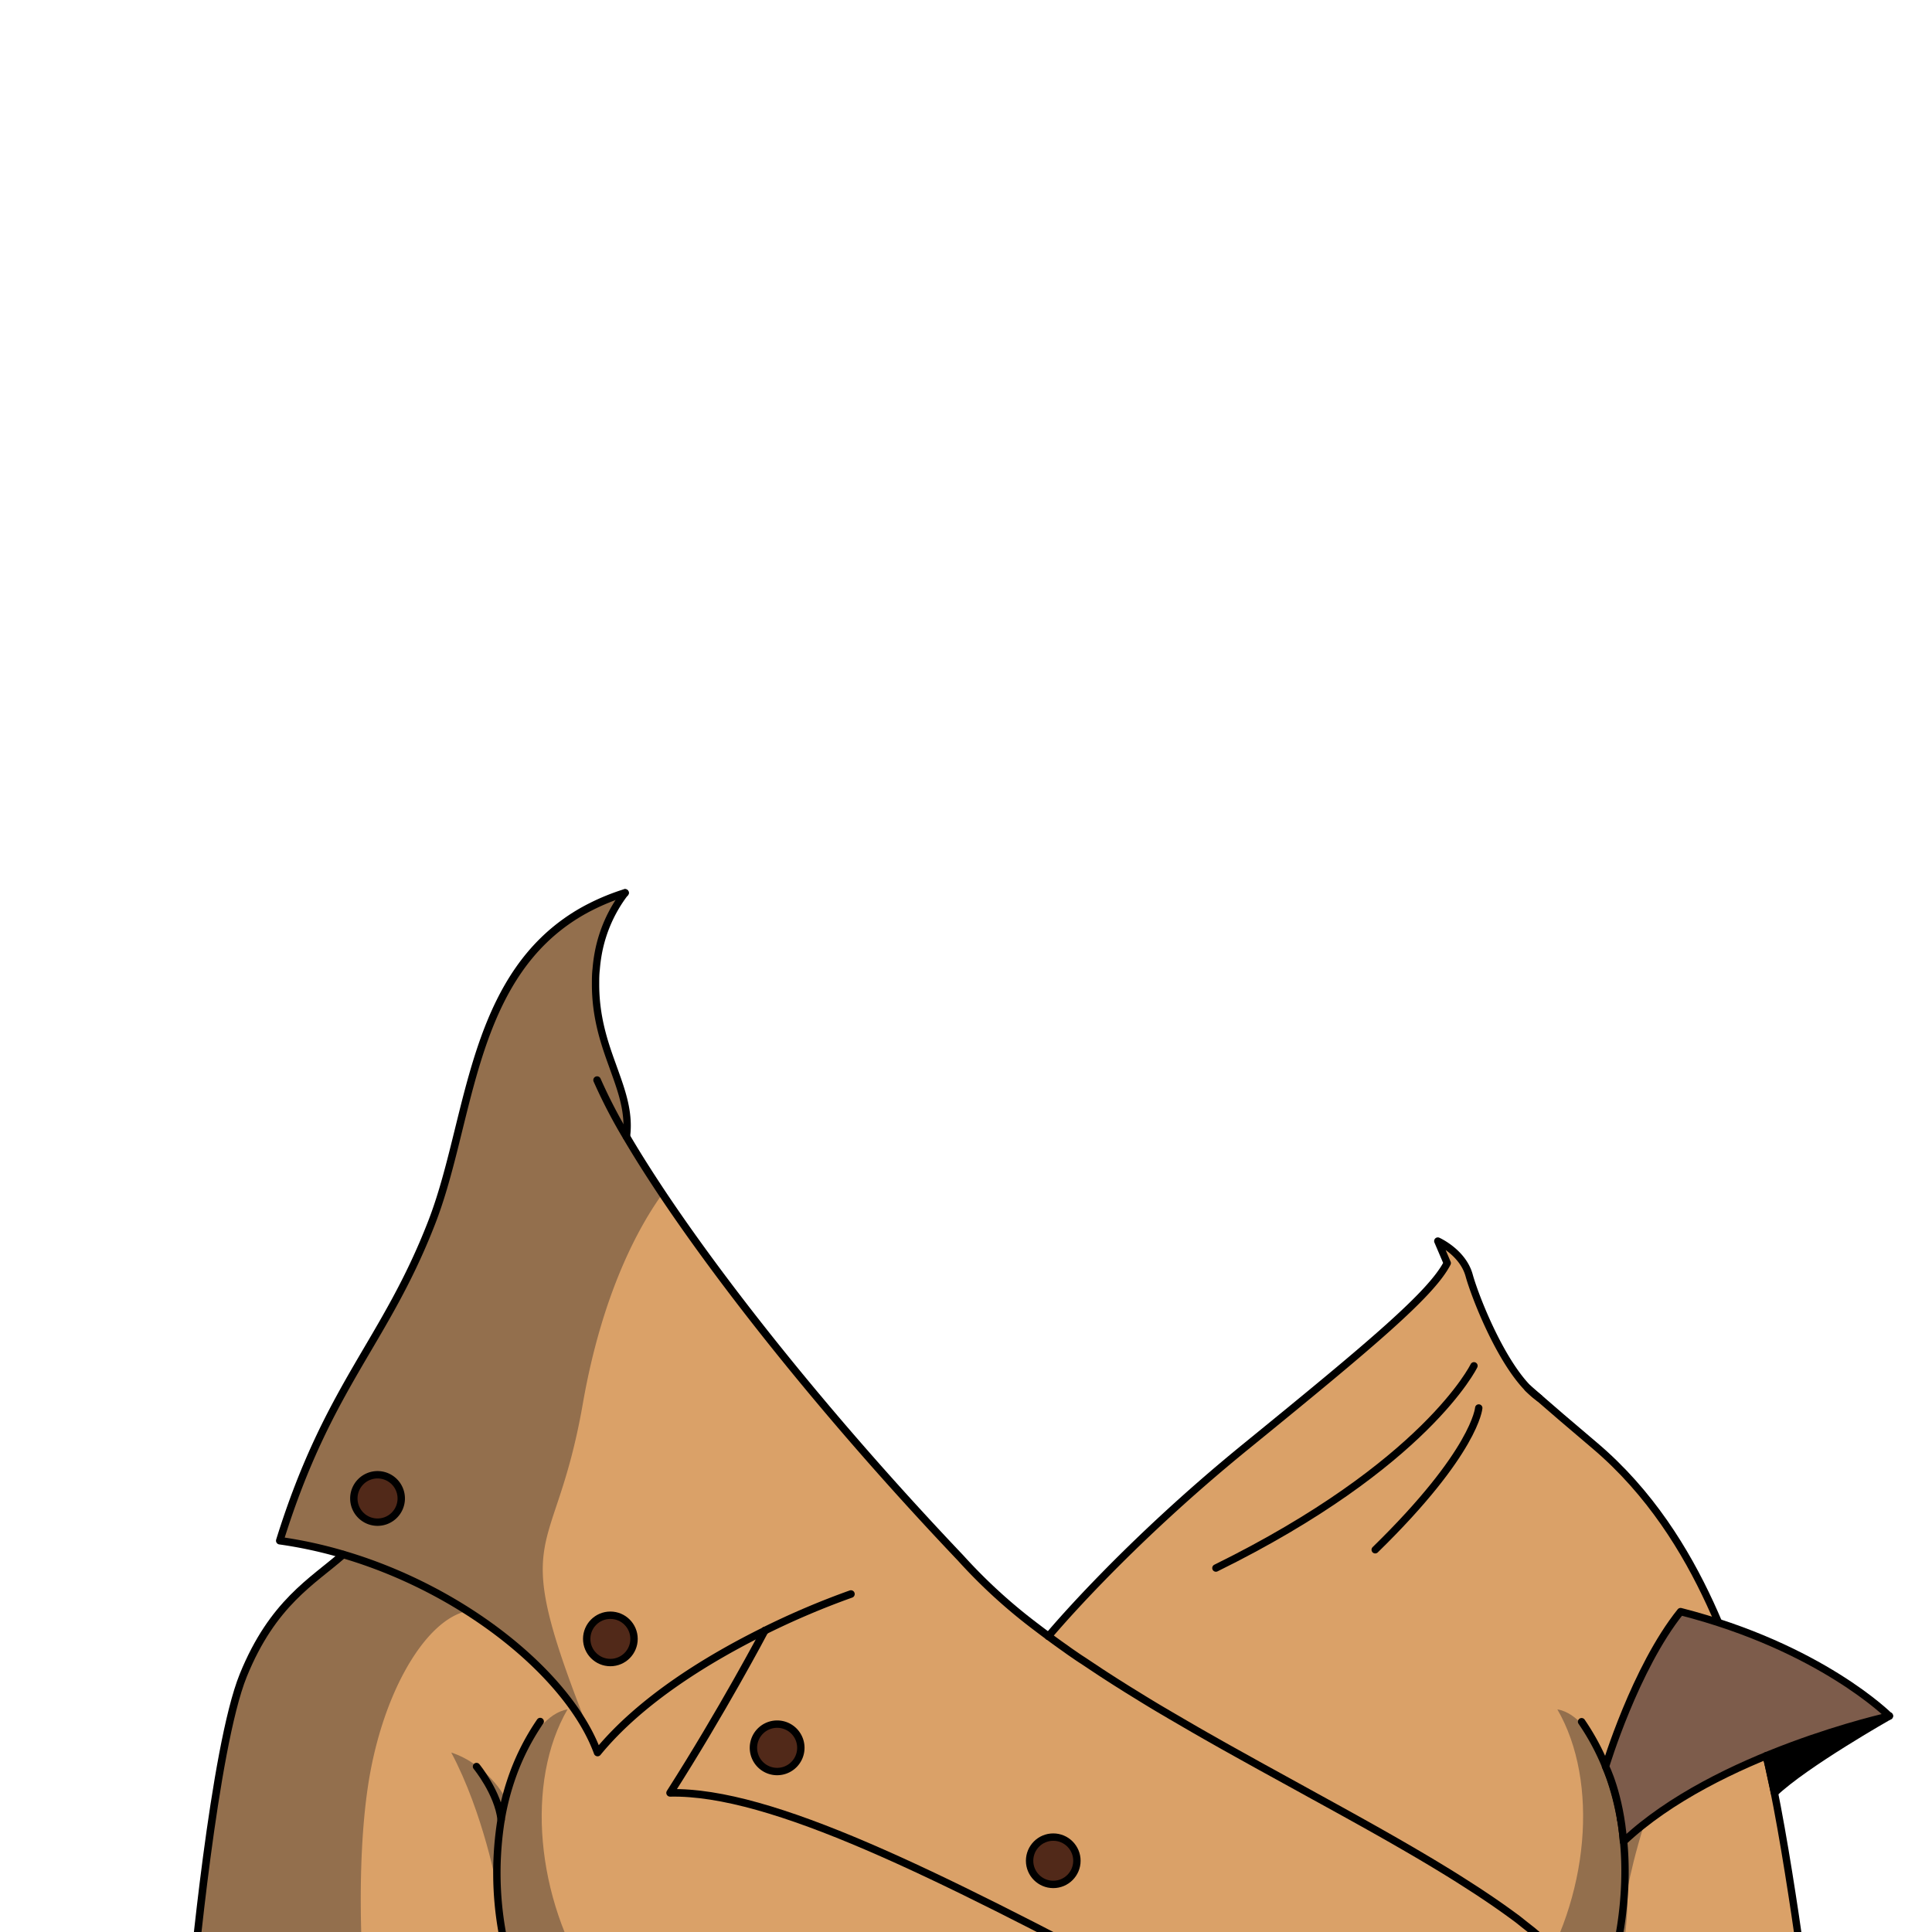 <svg xmlns="http://www.w3.org/2000/svg" viewBox="0 0 432 432">
  <defs>
    <style>.GUNDAN_FROG_OUTFIT_FROG_OUTFIT_30_cls-1{isolation:isolate;}.GUNDAN_FROG_OUTFIT_FROG_OUTFIT_30_cls-2{fill:#daa168;}.GUNDAN_FROG_OUTFIT_FROG_OUTFIT_30_cls-3{fill:#292326;opacity:0.4;mix-blend-mode:multiply;}.GUNDAN_FROG_OUTFIT_FROG_OUTFIT_30_cls-4{fill:#512919;}.GUNDAN_FROG_OUTFIT_FROG_OUTFIT_30_cls-5,.GUNDAN_FROG_OUTFIT_FROG_OUTFIT_30_cls-6,.GUNDAN_FROG_OUTFIT_FROG_OUTFIT_30_cls-7{fill:none;stroke:#000;stroke-linecap:round;stroke-linejoin:round;}.GUNDAN_FROG_OUTFIT_FROG_OUTFIT_30_cls-5{stroke-width:1.65px;}.GUNDAN_FROG_OUTFIT_FROG_OUTFIT_30_cls-6{stroke-width:1.69px;}.GUNDAN_FROG_OUTFIT_FROG_OUTFIT_30_cls-7{stroke-width:1.64px;}.GUNDAN_FROG_OUTFIT_FROG_OUTFIT_30_cls-8{fill:#7d5c4b;}</style>
  </defs>
  <g class="GUNDAN_FROG_OUTFIT_FROG_OUTFIT_30_cls-1">
    <g id="outfit">
      <path class="GUNDAN_FROG_OUTFIT_FROG_OUTFIT_30_cls-2" d="M403.59,443.32H362.64v.5h-8c-17.77-24.83-80.87-48.81-120.21-78,.51-.61,16.89-20.25,44.2-42.47,27.75-22.57,41.41-34,45-41l-2.1-4.92s5.56,2.48,7,7.65c1.26,4.57,6.7,18.6,13.11,25.21l.05.05,2.55,2.21,1.27,1.1,3.56,3.08c2.23,1.91,4.72,4,7.51,6.39,24.84,21,31.92,52.28,36.37,62.8S403.59,443.32,403.59,443.32Z" />
      <path class="GUNDAN_FROG_OUTFIT_FROG_OUTFIT_30_cls-2" d="M353.77,442.66c-.28-.37-.57-.74-.89-1.11a.47.47,0,0,0-.09-.12c-.27-.33-.55-.66-.85-1a59.51,59.51,0,0,0-4.25-4.36l-.16-.14a2.84,2.84,0,0,0-.26-.24h0l-1-.86-.82-.72c-.72-.63-1.47-1.26-2.24-1.89-.4-.33-.8-.66-1.22-1l-1.21-.95-1.25-1c-.41-.32-.83-.63-1.26-.94-2.15-1.58-4.43-3.17-6.81-4.75-.6-.4-1.2-.8-1.81-1.19l-1.85-1.19-1.88-1.2c-3.81-2.39-7.83-4.79-12-7.2l-2.1-1.21c-5.77-3.3-11.8-6.63-17.94-10l-4.08-2.25-5.29-2.91-3.4-1.87c-2.49-1.37-5-2.76-7.45-4.15l-.57-.32-3.62-2.05-2.2-1.26-2.19-1.27-2.45-1.43-.9-.52-1.32-.78c-2.06-1.22-4.09-2.44-6.1-3.68l-2.11-1.3c-.7-.43-1.39-.86-2.08-1.31s-1.19-.75-1.78-1.13c-.78-.49-1.55-1-2.32-1.5l-2-1.33-2-1.33c-.66-.44-1.31-.89-2-1.34s-1.29-.89-1.92-1.35q-1.92-1.33-3.76-2.72c-.91-.66-1.79-1.33-2.67-2a120.15,120.15,0,0,1-16.92-15.44c-28.64-30.14-52-59.45-66.71-81.47-3.07-4.6-5.77-8.88-8.06-12.79,0-.14,0-.28.05-.42.47-4.4-.65-8.39-2.13-12.61-.39-1.11-.8-2.24-1.21-3.39-1.81-5-3.63-10.61-3.61-17.73,0-1.07,0-2.18.14-3.32a34.81,34.81,0,0,1,.46-3.52,31.69,31.69,0,0,1,6-13.53l-1.19.39-1,.35-.87.32-1.37.54-.19.08-1.3.58q-.91.42-1.8.87a42.4,42.4,0,0,0-10.62,7.6c-16.48,16.16-17.22,43.14-24.89,62.9-10.5,27.08-23.15,36.33-34,71.23a98.24,98.24,0,0,1,14.13,3.07l1.66.5.61.2.35.11.87.29h0l.88.3q.48.15,1,.33,1.05.36,2.07.75l.39.15c.13.05.26.09.38.15.55.2,1.09.42,1.63.64.76.3,1.5.61,2.25.93l.44.19c.63.27,1.26.55,1.88.84.18.08.35.15.52.24l.41.19c.3.13.59.27.89.42l.9.43c.84.41,1.66.83,2.49,1.26l.23.12.67.36.52.28a1.91,1.91,0,0,1,.28.15,4.77,4.77,0,0,1,.44.24l.67.37.89.5.29.17.9.52.93.55.06,0a1.07,1.07,0,0,1,.21.13l.23.14s0,0,0,0h0l.31.19c.28.17.56.34.83.52l.38.23.41.27.51.32c.42.27.84.54,1.25.82l.31.21.33.22.29.2.27.18c.51.35,1,.7,1.51,1.06l.69.49.37.27.55.41.64.48.54.41.69.54.42.32.46.37,1.27,1,.4.33.47.4.86.74c.32.27.63.55.94.83s.49.43.73.66.34.3.5.46l.92.87.57.55c.13.12.26.25.38.38q.61.6,1.2,1.2l.15.17a.3.3,0,0,1,.08.08c.16.15.3.31.44.46l.36.38.47.51c.25.27.49.53.72.8l.47.54.41.48c.26.29.5.58.73.87a2.83,2.83,0,0,1,.23.28l.21.26a.61.61,0,0,1,.12.16,2.78,2.78,0,0,1,.27.33h0l.26.31h0l.09.11s0,0,0,0c.2.25.4.51.58.76h0l.19.24h0l.18.24.21.28a.09.09,0,0,1,0,.05l0,0c.09.12.17.23.24.34a1.07,1.07,0,0,1,.13.19,1.71,1.71,0,0,1,.11.14.08.08,0,0,1,0,0,.21.21,0,0,1,.06.08l.05.07.43.63a5.39,5.39,0,0,1,.33.5,2.4,2.4,0,0,1,.19.29s0,0,0,0h0a.27.27,0,0,1,.06.1.24.24,0,0,1,.06.09c.07.09.12.19.18.28a.75.75,0,0,1,.07.12.51.51,0,0,1,.09.16c.33.52.64,1,.94,1.57s.48.86.71,1.29c.05.09.1.18.14.27.17.32.32.63.46.95s.42.87.61,1.31l.28.64v0a1.54,1.54,0,0,1,.08.19s0,0,0,0a.13.13,0,0,1,0,.08.71.71,0,0,1,.08.18c.11.27.21.54.3.8h0c.3-.37.61-.74.92-1.1h0l.95-1.08h0c.32-.36.65-.72,1-1.07h0l1-1.05q.51-.54,1-1c.52-.52,1.06-1,1.61-1.53l.36-.34a1.54,1.54,0,0,1,.19-.17c.5-.46,1-.91,1.53-1.36l0,0c.58-.5,1.17-1,1.76-1.48l.08-.08.48-.38c.23-.19.46-.38.7-.56s.59-.47.89-.7c.67-.53,1.34-1,2-1.54l.69-.51c.94-.69,1.9-1.36,2.86-2,.55-.38,1.11-.76,1.67-1.12q.27-.2.54-.36c.79-.52,1.58-1,2.37-1.52s1.68-1,2.51-1.54c1.83-1.1,3.66-2.14,5.46-3.12.62-.35,1.23-.68,1.84-1l.18-.09,1.41-.75,1.28-.65,2-1c-.28.55-9.61,18.16-21.18,36.26,22.62-.48,59.47,18.12,106.49,42.92h98.3C354.36,443.43,354.08,443.05,353.77,442.66ZM84.42,340.36a5.3,5.3,0,1,1,5.29-5.29A5.3,5.3,0,0,1,84.42,340.36Zm52.06,31.39a5.3,5.3,0,1,1,5.3-5.29A5.29,5.29,0,0,1,136.48,371.75Zm37.29,24.37a5.3,5.3,0,1,1,5.29-5.29A5.3,5.3,0,0,1,173.77,396.12Zm61.74,25.25a5.3,5.3,0,1,1,5.29-5.3A5.29,5.29,0,0,1,235.51,421.37Z" />
      <path class="GUNDAN_FROG_OUTFIT_FROG_OUTFIT_30_cls-3" d="M132.73,389.63a.87.87,0,0,0-.07-.17c-19.8-49.38-8.89-38.14-2.35-75.53,4.39-25.15,12.7-39.89,17.82-47-3.07-4.6-5.77-8.88-8.06-12.79,0-.14,0-.28.05-.42.47-4.4-.65-8.39-2.13-12.61-.39-1.11-.8-2.24-1.21-3.39-1.81-5-3.63-10.61-3.61-17.73,0-1.07,0-2.18.14-3.32a34.81,34.81,0,0,1,.46-3.52,31.69,31.69,0,0,1,6-13.53l-1.19.39-1,.35-.87.32-1.37.54-.19.08-1.3.58q-.91.42-1.8.87a42.4,42.4,0,0,0-10.62,7.6c-16.48,16.16-17.22,43.14-24.89,62.9-10.5,27.08-23.15,36.33-34,71.23a98.24,98.24,0,0,1,14.13,3.07l1.66.5.61.2.35.11.87.29h0l.88.3q.48.15,1,.33,1.05.36,2.07.75l.39.15c.13.05.26.09.38.15.55.2,1.09.42,1.63.64.76.3,1.5.61,2.25.93l.44.19c.63.27,1.26.55,1.88.84.18.08.35.15.52.24l.41.19c.3.13.59.27.89.42l.9.43c.84.41,1.66.83,2.49,1.26l.23.12.67.36.52.28a1.91,1.91,0,0,1,.28.15,4.77,4.77,0,0,1,.44.24l.67.37.89.5.29.17.9.52.93.55.06,0a1.07,1.07,0,0,1,.21.13l.23.14s0,0,0,0h0l.31.19c.28.17.56.34.83.52l.38.23.41.27.51.32c.42.27.84.54,1.25.82l.31.21.33.22.29.2.27.18c.51.35,1,.7,1.51,1.06l.69.49.37.27.55.41.64.48.54.41.69.54.42.32.46.37,1.27,1,.4.33.47.4.86.74c.32.27.63.55.94.83s.49.43.73.66.34.3.5.46l.92.87.57.55c.13.12.26.25.38.38q.61.6,1.2,1.2l.15.17a.3.3,0,0,1,.08.08c.16.15.3.31.44.46l.36.38.47.51c.25.27.49.53.72.8l.47.54.41.48c.26.29.5.58.73.87a2.83,2.83,0,0,1,.23.28l.21.26a.61.61,0,0,1,.12.16,2.78,2.78,0,0,1,.27.33h0l.26.31h0l.09.11s0,0,0,0c.2.25.4.51.58.76h0l.19.24h0l.18.24.21.28a.09.09,0,0,1,0,.05l0,0c.09.12.17.23.24.34a1.07,1.07,0,0,1,.13.19,1.71,1.71,0,0,1,.11.14.08.08,0,0,1,0,0,.21.21,0,0,1,.06.08l.05.07.43.63a5.39,5.39,0,0,1,.33.5,2.4,2.4,0,0,1,.19.29s0,0,0,0h0a.27.27,0,0,1,.06.1.24.24,0,0,1,.06.09c.07.09.12.19.18.28a.75.75,0,0,1,.07.12.51.51,0,0,1,.09.16c.33.52.64,1,.94,1.57s.48.86.71,1.29c.05.09.1.18.14.27.17.32.32.63.46.95s.42.87.61,1.31c0-.06,0-.13-.08-.2A.36.36,0,0,0,132.73,389.63ZM84.42,340.36a5.3,5.3,0,1,1,5.29-5.29A5.3,5.3,0,0,1,84.42,340.36Z" />
      <path class="GUNDAN_FROG_OUTFIT_FROG_OUTFIT_30_cls-2" d="M256.34,443.82H43s4.81-53,11.4-69.22,15.5-21,22.32-27a109.77,109.77,0,0,1,26,11.52c10.59,6.44,19.38,14.28,25.16,22.24a43.8,43.8,0,0,1,5.8,10.55C143.4,380,158.76,370.7,171,364.63c-.28.55-9.6,18.16-21.17,36.27C172.47,400.41,209.33,419,256.34,443.82Z" />
      <path class="GUNDAN_FROG_OUTFIT_FROG_OUTFIT_30_cls-3" d="M103.38,360.53c-9,2.91-18.17,18.93-21.14,39.12-2.67,18.18-1.2,40-.88,44.17H43s4.81-53,11.4-69.22,15.5-21,22.32-27a109.77,109.77,0,0,1,26,11.52C103,359.58,103.17,360.06,103.38,360.53Z" />
      <path class="GUNDAN_FROG_OUTFIT_FROG_OUTFIT_30_cls-3" d="M132.34,443.82H114.23c-3.51-9.91-3-21.31-3-21.31s-3.09-17.05-10.33-30.64c7.84,2.56,12.23,9.91,12.13,10.47s4.85-18.61,13.87-20.12C117.5,398.4,119.76,424.46,132.34,443.82Z" />
      <path class="GUNDAN_FROG_OUTFIT_FROG_OUTFIT_30_cls-3" d="M342.77,443.82h18.12c3.5-9.91,3-21.31,3-21.31s3.09-17.05,10.33-30.64c-7.83,2.56-12.22,9.91-12.13,10.47s-4.85-18.61-13.86-20.12C357.61,398.4,355.35,424.46,342.77,443.82Z" />
      <circle class="GUNDAN_FROG_OUTFIT_FROG_OUTFIT_30_cls-4" cx="235.51" cy="416.07" r="5.29" />
      <path class="GUNDAN_FROG_OUTFIT_FROG_OUTFIT_30_cls-4" d="M173.77,385.52a5.3,5.3,0,1,1-5.3,5.31A5.3,5.3,0,0,1,173.77,385.52Z" />
      <circle class="GUNDAN_FROG_OUTFIT_FROG_OUTFIT_30_cls-4" cx="136.48" cy="366.46" r="5.29" />
      <path class="GUNDAN_FROG_OUTFIT_FROG_OUTFIT_30_cls-4" d="M84.42,329.76a5.3,5.3,0,1,1-5.3,5.31A5.3,5.3,0,0,1,84.42,329.76Z" />
      <path class="GUNDAN_FROG_OUTFIT_FROG_OUTFIT_30_cls-5" d="M120.79,384.93a52.84,52.84,0,0,0-6.63,13.42,57.47,57.47,0,0,0-2.1,8.49,75,75,0,0,0,.17,24.9v0a74.36,74.36,0,0,0,2.83,11.56l.18.49h247.4v-.5" />
      <path class="GUNDAN_FROG_OUTFIT_FROG_OUTFIT_30_cls-5" d="M106.55,395s4.82,5.86,5.51,11.88" />
      <path class="GUNDAN_FROG_OUTFIT_FROG_OUTFIT_30_cls-5" d="M359.39,443.33c.27-.81.84-2.56,1.46-5,2.09-8.26,4.76-24.58-.81-40.69h0a53.24,53.24,0,0,0-6.18-12.35l-.21-.31" />
      <path class="GUNDAN_FROG_OUTFIT_FROG_OUTFIT_30_cls-5" d="M362.4,406.84a16.27,16.27,0,0,1,.57-2.74A30.15,30.15,0,0,1,367.9,395" />
      <path class="GUNDAN_FROG_OUTFIT_FROG_OUTFIT_30_cls-5" d="M362,432.78s-.48,7.78.6,10.54h40.95S397.38,396.5,392.92,386s-11.53-41.78-36.37-62.8c-2.79-2.36-5.28-4.48-7.51-6.39l-3.56-3.08-1.27-1.1-2.55-2.21-.05-.05" />
      <path class="GUNDAN_FROG_OUTFIT_FROG_OUTFIT_30_cls-6" d="M133.51,241.51a117.06,117.06,0,0,0,6.56,12.65c2.29,3.91,5,8.19,8.06,12.79,14.72,22,38.07,51.33,66.71,81.47a120.15,120.15,0,0,0,16.92,15.44c.88.67,1.76,1.34,2.67,2q1.84,1.38,3.76,2.72.94.69,1.92,1.35c.65.45,1.3.9,2,1.34l2,1.33,2,1.33c.77.5,1.54,1,2.32,1.5.59.38,1.18.76,1.78,1.13s1.38.88,2.08,1.31l2.11,1.3c2,1.24,4,2.46,6.1,3.68l1.32.78.9.52,2.45,1.43,2.19,1.27,2.2,1.26,3.62,2.05.57.32c2.48,1.39,5,2.78,7.45,4.15l3.4,1.87,5.29,2.91,4.08,2.25c6.14,3.37,12.17,6.7,17.94,10l2.1,1.21c4.17,2.41,8.19,4.81,12,7.2l1.88,1.2,1.85,1.19c.61.39,1.21.79,1.81,1.19,2.38,1.58,4.66,3.17,6.81,4.75.43.31.85.62,1.26.94l1.25,1,1.21.95c.42.32.82.65,1.22,1,.77.63,1.52,1.26,2.24,1.89l.82.72,1,.86h0a2.84,2.84,0,0,1,.26.24l.16.14a59.51,59.51,0,0,1,4.25,4.36c.3.33.58.66.85,1a.47.47,0,0,1,.09.12c.32.37.61.74.89,1.11s.59.77.87,1.16" />
      <path class="GUNDAN_FROG_OUTFIT_FROG_OUTFIT_30_cls-7" d="M140.07,254.16c0-.14,0-.28.05-.42.47-4.4-.65-8.39-2.13-12.61-.39-1.11-.8-2.24-1.21-3.39-1.81-5-3.63-10.61-3.61-17.73,0-1.07,0-2.18.14-3.32a34.81,34.81,0,0,1,.46-3.52,31.69,31.69,0,0,1,6-13.53" />
      <path class="GUNDAN_FROG_OUTFIT_FROG_OUTFIT_30_cls-6" d="M171,364.64c-12.27,6.06-27.64,15.31-37.38,27.23-6.26-17.08-29.48-36.25-56.93-44.3a98.24,98.24,0,0,0-14.13-3.07c10.86-34.9,23.51-44.15,34-71.23,7.67-19.76,8.41-46.74,24.89-62.9a42.4,42.4,0,0,1,10.62-7.6,49.88,49.88,0,0,1,7.7-3.13" />
      <path class="GUNDAN_FROG_OUTFIT_FROG_OUTFIT_30_cls-6" d="M190.27,356.43A178.52,178.52,0,0,0,171,364.62" />
      <path class="GUNDAN_FROG_OUTFIT_FROG_OUTFIT_30_cls-6" d="M171,364.62h0c-.28.55-9.6,18.16-21.17,36.27,22.61-.49,59.47,18.12,106.48,42.92" />
      <path class="GUNDAN_FROG_OUTFIT_FROG_OUTFIT_30_cls-6" d="M115.24,443.82H43s4.81-53,11.4-69.22,15.5-21,22.32-27" />
      <path class="GUNDAN_FROG_OUTFIT_FROG_OUTFIT_30_cls-5" d="M329.58,305.4s-10.69,22.07-57.7,45.22" />
      <path class="GUNDAN_FROG_OUTFIT_FROG_OUTFIT_30_cls-5" d="M330.65,314.83s-.71,9.79-23.15,31.7" />
      <path class="GUNDAN_FROG_OUTFIT_FROG_OUTFIT_30_cls-5" d="M89.72,335.07a5.3,5.3,0,1,1-5.3-5.31A5.3,5.3,0,0,1,89.72,335.07Z" />
      <circle class="GUNDAN_FROG_OUTFIT_FROG_OUTFIT_30_cls-5" cx="136.48" cy="366.46" r="5.29" />
      <path class="GUNDAN_FROG_OUTFIT_FROG_OUTFIT_30_cls-5" d="M179.07,390.83a5.3,5.3,0,1,1-5.3-5.31A5.29,5.29,0,0,1,179.07,390.83Z" />
      <circle class="GUNDAN_FROG_OUTFIT_FROG_OUTFIT_30_cls-5" cx="235.51" cy="416.07" r="5.29" />
      <path d="M392.69,388.72s3.89,7.72,3.92,12.59c6.4-4.83,23.09-17,23.09-17l-7.84-1.53Z" />
      <path class="GUNDAN_FROG_OUTFIT_FROG_OUTFIT_30_cls-8" d="M359,395s6.62-22,16.78-34.64c31.35,8,46.67,23.36,46.67,23.36s-38.63,8.45-59.44,28.08C362.18,401.19,359,395,359,395Z" />
      <path class="GUNDAN_FROG_OUTFIT_FROG_OUTFIT_30_cls-5" d="M359,395s6.62-22,16.78-34.64c31.35,8,46.67,23.36,46.67,23.36s-38.63,8.45-59.44,28.08C362.18,401.19,359,395,359,395Z" />
      <path class="GUNDAN_FROG_OUTFIT_FROG_OUTFIT_30_cls-5" d="M422.49,383.68s-18.83,10.67-25.71,17.22c-1.18-5.57-1.84-8.33-1.84-8.33" />
      <path class="GUNDAN_FROG_OUTFIT_FROG_OUTFIT_30_cls-5" d="M344.21,312.63a17.58,17.58,0,0,1-2.55-2.21l-.05-.05c-6.41-6.61-11.85-20.64-13.11-25.21-1.43-5.17-7-7.65-7-7.65l2.1,4.92c-3.57,6.95-17.23,18.39-45,41-27.31,22.22-43.69,41.86-44.2,42.47h0" />
    </g>
  </g>
</svg>